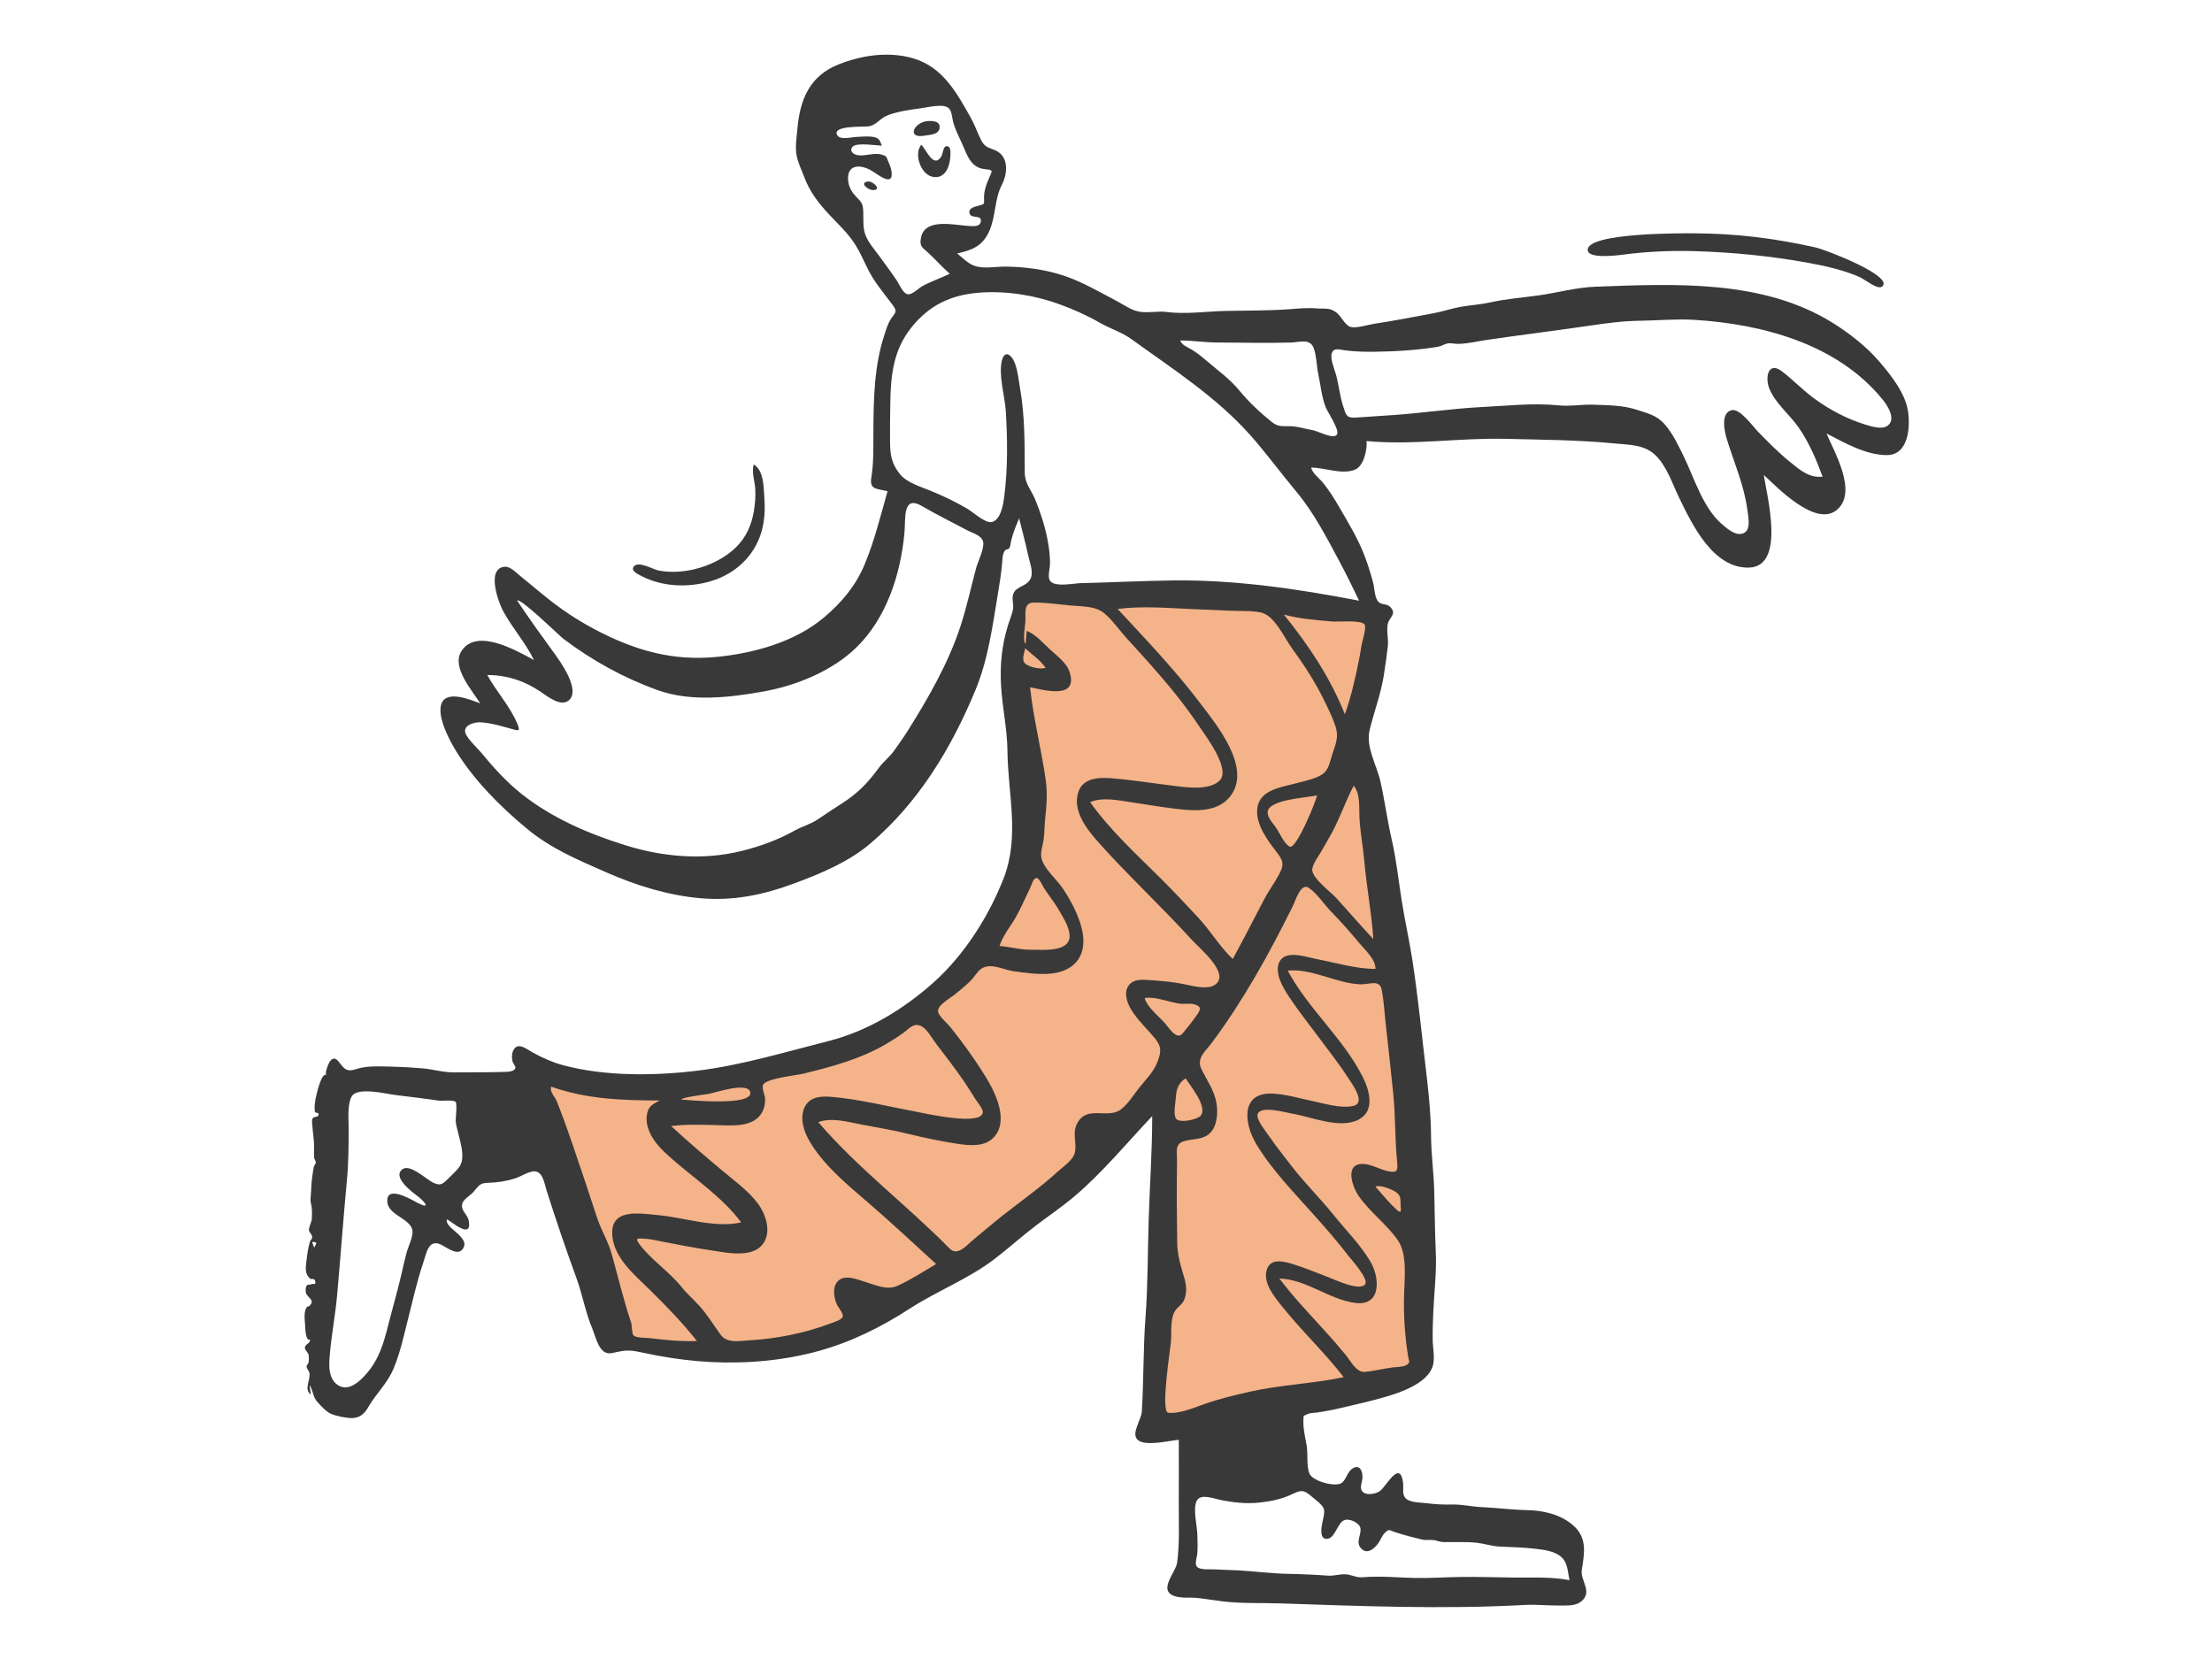 <svg xmlns="http://www.w3.org/2000/svg" viewBox="0 0 1024 768" version="1.1"><g id="react-group-163" stroke="none" stroke-width="1" fill="#FFFFFF00" fill-rule="evenodd"><g id="react-group-164"><rect id="react-rect-166" x="0" y="0" width="1024" height="768"></rect><path d="M653,632.477 C617.539,640.227 582.078,647.977 546.616,655.727 C541.624,656.818 536.632,657.908 531.64,659 C533.125,613.242 534.611,567.485 536.096,521.727 C536.31,515.118 536.525,508.509 536.739,501.901 C528.523,509.093 519.898,515.988 512.036,523.562 C501.972,533.257 492.294,543.293 481.936,552.7 C464.116,568.881 445.396,584.575 424.762,597.069 C402.341,610.644 376.477,619.377 350.443,622.393 C340.853,623.504 332.171,623.232 322.671,622.243 C314.404,621.382 306.138,620.52 297.871,619.659 C294.542,619.312 291.211,618.965 287.881,618.618 C287.077,618.535 284.459,618.723 283.817,618.182 C282.652,617.199 282.044,612.739 281.585,611.321 C279.672,605.423 277.771,599.522 275.882,593.616 C270.748,577.565 265.686,561.491 260.798,545.364 C256.612,531.558 252.211,517.692 249.085,503.597 C248.719,501.945 247.916,499.782 248.052,498.073 C248.249,495.578 247.067,496.103 250.357,496.068 C258.091,495.983 266.269,497.862 274.011,498.412 C281.983,498.977 289.971,499.314 297.963,499.394 C340.285,499.825 388.997,495.238 423.282,467.836 C434.777,458.649 446.324,448.029 455.231,436.218 C467.792,419.563 474.638,397.388 476.306,376.838 C478.182,353.747 474.288,329.931 468.616,307.578 C467.467,303.055 467.726,301.362 468.713,296.629 C469.532,292.7 470.349,288.77 471.168,284.841 C471.396,283.75 471.641,279.166 472.542,278.493 C474.121,277.318 481.732,278.609 483.581,278.632 L506.512,278.919 C521.28,279.103 536.047,279.288 550.815,279.473 C558.484,279.569 566.146,280.767 573.767,281.56 C590.105,283.257 606.443,284.956 622.78,286.653 C626.054,286.994 629.329,287.335 632.603,287.674 C630.505,306.268 628.407,324.861 626.307,343.454 C624.743,357.319 630.2,371.066 633.107,384.619 C639.659,415.152 646.041,446.13 648.47,477.313 C650.756,506.672 650.732,536.346 651.477,565.775 C652.04,588.007 652.552,610.241 653,632.477" id="react-path-167" fill="#f5b389"></path><g id="react-group-165" transform="translate(141, 25.3)" fill="#393939"><path d="M284.005,46.017 C284.005,44.31 284.514,43.115 285.472,41.7 C287.685,43.623 291.151,53.155 294.839,47.001 C295.572,45.777 295.606,41.218 298.121,42.641 C299.304,43.309 298.98,46.526 298.896,47.617 C298.597,51.499 296.835,56.915 291.826,56.694 C286.715,56.469 283.867,50.264 284.005,46.017" id="react-path-168"></path><path d="M287.09,37.489 C278.589,39.057 281.981,31.41 288.207,30.776 C290.515,30.54 294.496,30.664 293.949,34.072 C293.465,37.086 289.336,37.074 287.09,37.489" id="react-path-169"></path><path d="M263.538,62.688 C260.862,62.942 256.452,59.169 260.896,58.709 C262.948,58.497 267.258,62.334 263.538,62.688" id="react-path-170"></path><path d="M730.236,107.401 C728.188,108.968 722.051,103.926 720.044,103.035 C712.232,99.564 703.251,97.645 694.856,96.149 C678.236,93.187 661.201,91.519 644.327,90.988 C634.034,90.664 624.29,91.023 614.11,92.121 C611.575,92.393 594.429,95.255 594.009,90.554 C593.271,82.301 638.629,82.693 642.948,82.707 C662.586,82.774 680.323,84.954 699.397,89.232 C704.558,90.39 736.288,102.766 730.236,107.401" id="react-path-171"></path><path d="M187.982,243.764 C177.653,246.82 165.869,246.403 156.179,241.481 C154.515,240.635 150.468,238.838 152.612,236.727 C154.918,234.456 161.377,238.308 163.892,238.802 C176.098,241.197 191.574,236.451 200.22,227.55 C204.512,223.134 206.934,217.552 207.956,211.539 C208.538,208.111 208.837,204.484 208.627,201.007 C208.406,197.325 206.9,193.366 207.908,189.7 C212.411,192.37 212.464,199.401 212.784,203.94 C213.189,209.665 213.153,215.168 211.546,220.746 C208.237,232.229 199.354,240.4 187.982,243.764" id="react-path-172"></path><path d="M3.446,549.636 C3.774,550.513 4.083,551.333 4.443,552.297 C5.836,549.739 5.836,549.739 3.446,549.636 M16.427,616.448 C21.593,618.835 27.349,612.423 30.099,608.851 C34.683,602.897 36.723,596.035 38.53,588.865 C40.529,580.934 42.839,573.094 44.697,565.126 C45.523,561.573 46.314,558.009 47.243,554.481 C48.012,551.561 50.878,546.359 49.672,543.326 C47.632,538.2 37.613,536.788 38.296,529.912 C38.923,523.593 49.948,530.342 52.595,531.682 C58.642,534.745 55.497,530.879 52.576,528.64 C50.363,526.941 40.067,519.591 45.456,515.884 C48.954,513.477 56.562,520.805 59.461,522.155 C62.505,523.573 63.614,523.201 66.082,520.703 C67.838,518.925 70.448,516.677 71.805,514.638 C75.157,509.598 70.666,499.719 69.976,493.946 C69.822,492.661 70.789,485.619 69.892,484.785 C68.711,483.689 63.658,484.46 61.801,484.182 C55.142,483.18 48.572,482.426 41.902,481.592 C37.496,481.042 24.391,477.724 21.797,482.293 C19.739,485.917 20.398,492.872 20.397,496.747 C20.394,504.901 20.368,512.883 19.597,521.064 C17.911,538.931 16.646,556.788 15.022,574.656 C14.233,583.328 12.601,591.9 11.783,600.572 C11.275,605.948 10.473,613.698 16.427,616.448 M116.743,484.5 C121.634,496.733 125.681,509.337 129.912,521.805 C131.869,527.571 133.674,533.392 135.66,539.146 C137.562,544.658 140.621,549.623 142.19,555.261 C145.152,565.906 147.644,576.479 151.152,586.944 C151.657,588.451 151.361,591.787 152.267,592.853 C153.381,594.162 158.313,593.967 160.06,594.187 C167.204,595.086 174.421,595.779 181.63,595.478 C174.885,586.973 167.319,579.166 159.564,571.561 C152.773,564.903 143.601,557.34 142.496,547.193 C141.025,533.71 155.093,536.42 163.846,537.237 C176.056,538.377 189.896,543.326 202.116,540.583 C193.646,529.129 180.808,520.589 170.176,511.265 C166.029,507.628 161.667,503.632 159.549,498.401 C158.471,495.734 157.934,492.659 158.666,489.828 C159.555,486.391 161.528,485.766 164.389,484.141 C147.425,484.141 130.269,483.536 114.11,477.711 C113.468,480.419 115.834,482.227 116.743,484.5 M192.584,592.553 C195.547,596.581 200.884,595.484 205.277,595.23 C211.726,594.857 218.158,594.073 224.49,592.78 C230.881,591.475 237.293,589.727 243.391,587.385 C244.673,586.893 248.664,585.768 249.134,584.225 C249.56,582.828 247.098,579.963 246.561,578.896 C244.851,575.49 244.003,569.42 247.866,566.989 C251.055,564.983 255.765,566.993 258.982,567.941 C263.747,569.345 269.431,572.181 274.27,570.024 C280.444,567.271 286.558,563.313 292.363,559.846 C281.877,550.318 271.578,540.601 260.825,531.368 C250.975,522.908 239.11,513.172 232.954,501.519 C230.635,497.131 229.134,490.911 231.978,486.34 C234.527,482.241 239.668,482.097 244.001,482.473 C256.874,483.588 269.556,486.786 282.219,489.171 C286.482,489.975 313.907,496.336 313.981,489.416 C313.996,487.923 311.156,484.522 310.429,483.336 C308.782,480.645 307.099,477.982 305.319,475.375 C301.17,469.301 296.661,463.488 292.189,457.652 C289.933,454.708 287.049,448.572 282.73,449.226 C280.76,449.524 278.787,451.717 277.198,452.852 C274.459,454.807 271.62,456.617 268.706,458.299 C256.924,465.094 243.914,468.544 230.805,471.75 C227.833,472.476 213.637,473.938 212.243,476.869 C211.547,478.334 213.15,481.792 213.192,483.376 C213.254,485.762 212.728,488.237 211.418,490.257 C207.615,496.119 199.298,495.811 193.173,495.638 C185.393,495.417 177.427,495.033 169.683,495.983 C177.387,503.112 185.382,509.917 193.424,516.657 C199.092,521.407 205.408,525.906 209.862,531.886 C213.675,537.003 216.512,545.714 211.642,551.228 C206.43,557.129 194.681,554.515 188.07,553.51 C180.363,552.337 172.724,550.901 165.084,549.371 C162.495,548.853 159.822,548.254 157.176,548.116 C154.012,547.95 152.852,547.77 155.044,550.707 C160.491,558.002 168.683,563.247 174.418,570.371 C177.119,573.726 180.268,576.398 183.108,579.618 C186.646,583.63 189.423,588.254 192.584,592.553 M298.604,552.685 C302.327,556.471 306.529,551.088 309.547,548.621 C314.071,544.921 318.488,541.091 323.079,537.473 C331.776,530.62 340.829,524.263 349.005,516.767 C351.582,514.404 355.817,511.759 356.601,508.138 C357.599,503.52 355.2,499.391 357.652,494.748 C362.297,485.951 371.903,493.147 378.168,488.085 C381.386,485.484 383.654,481.711 386.19,478.491 C389.209,474.659 393.064,470.941 394.802,466.325 C396.61,461.526 396.847,459.228 393.482,455.17 C389.855,450.799 385.457,446.806 382.547,441.887 C380.543,438.498 378.907,433.516 382.056,430.236 C384.6,427.587 389.005,428.301 392.297,428.504 C397.091,428.801 401.861,429.248 406.572,430.2 C410.297,430.951 417.409,432.919 420.983,430.875 C429.416,426.054 414.255,413.637 410.897,409.954 C403.394,401.721 395.526,393.833 387.723,385.887 C380.508,378.54 373.223,371.186 366.447,363.426 C361.405,357.649 355.496,349.496 358.2,341.342 C360.392,334.732 367.771,334.523 373.643,334.982 C382.243,335.656 390.801,337.064 399.363,338.086 C405.746,338.848 418.028,341.245 423.473,336.172 C429.101,330.93 417.086,315.355 413.98,310.689 C407.416,300.829 399.853,291.678 392.018,282.813 C388.214,278.507 384.335,274.268 380.454,270.03 C377.086,266.349 373.997,261.712 370.127,258.552 C365.893,255.095 359.571,255.501 354.383,254.981 C348.926,254.432 343.124,253.625 337.639,253.644 C332.643,253.661 333.879,258.472 333.668,262.642 C333.617,263.642 332.271,272.503 333.787,272.643 C333.953,270.669 334.118,268.696 334.284,266.723 C338.55,268.474 341.715,272.242 345.023,275.305 C348.323,278.36 352.804,281.472 354.198,285.965 C358.128,298.65 342.442,294.151 335.869,292.863 C337.348,307.271 341.033,321.276 343.064,335.586 C343.915,341.583 343.568,347.011 342.904,352.974 C342.526,356.373 342.57,359.804 342.156,363.201 C341.827,365.896 340.573,368.977 341.074,371.685 C341.991,376.643 348.249,381.847 351.03,386.042 C354.72,391.607 357.977,397.638 359.683,404.134 C362.766,415.862 357.514,424.293 345.246,425.422 C339.712,425.931 333.588,425.076 328.106,424.294 C323.394,423.622 317.376,420.128 313.078,423.288 C311.318,424.581 310.106,426.873 308.563,428.454 C306.325,430.745 303.81,432.79 301.34,434.822 C299.01,436.737 292.64,440.141 293.267,443.076 C293.74,445.29 297.58,448.45 298.881,450.088 C300.587,452.235 302.28,454.392 303.927,456.586 C308.109,462.157 312.096,467.91 315.704,473.87 C320.07,481.083 326.199,493.968 318.815,501.443 C314.538,505.771 307.436,505.008 301.983,504.156 C294.549,502.994 287.163,501.5 279.862,499.699 C272.551,497.897 265.18,496.64 257.783,495.268 C251.464,494.097 244.115,491.858 237.798,494.175 C256.255,515.664 278.81,532.55 298.604,552.685 M406.278,453.292 C408.651,450.517 411.081,447.435 413.182,444.436 C415.116,441.672 414.958,440.468 411.697,439.607 C409.666,439.071 407.411,439.595 405.34,439.353 C403.184,439.101 401.032,438.408 398.92,437.931 C396.549,437.398 393.887,436.585 391.439,436.591 C388.681,436.598 388.409,436.347 389.795,438.829 C391.696,442.228 395.376,445.2 397.998,448.033 C399.647,449.816 403.594,456.432 406.278,453.292 M403.226,492.257 C404.476,495.004 413.472,492.99 414.92,491.101 C418.083,486.968 409.989,477.348 407.862,473.867 C404.651,475.995 403.54,478.808 403.349,482.522 C403.216,485.094 402.162,489.919 403.226,492.257 M399.84,628.73 C405.215,629.262 412.258,626.161 417.181,624.458 C424,622.101 431.09,620.42 438.125,618.849 C452.255,615.696 466.86,615.256 481.03,612.23 C472.026,600.513 461.138,590.417 451.986,578.825 C448.668,574.622 443.789,568.597 445.329,562.831 C446.838,557.178 452.677,558.428 457.013,559.731 C462.829,561.479 468.449,563.912 474.135,566.032 C476.824,567.033 488.834,572.801 491.055,569.062 C492.554,566.536 484.028,557.133 482.785,555.508 C478.141,549.435 473.101,543.681 468.022,537.972 C458.546,527.32 447.79,516.421 440.46,504.129 C434.966,494.915 433.127,480.372 447.962,480.953 C454.088,481.194 460.329,483.093 466.305,484.342 C471.826,485.495 479.986,488.046 485.619,486.621 C491.552,485.121 484.729,476.267 482.862,473.346 C478.917,467.173 474.283,461.405 469.937,455.511 C465.261,449.169 460.275,442.964 455.904,436.411 C453.184,432.332 448.773,425.218 451.244,420.061 C454.081,414.144 463.823,417.802 468.593,418.7 C477.629,420.401 486.493,423.232 495.775,423.232 C495.682,418.573 490.909,414.478 488.163,411.172 C484.04,406.21 479.796,401.404 475.288,396.786 C472.118,393.538 468.652,388.248 464.943,385.744 C461.149,383.185 458.907,391.278 457.414,394.286 C446.542,416.228 434.657,437.739 419.995,457.421 C417.044,461.383 412.711,464.582 415.188,469.642 C417.764,474.903 421.161,479.508 422.152,485.446 C422.884,489.832 422.5,495.93 419.123,499.263 C415.85,502.491 411.043,501.759 407.001,503.022 C402.708,504.364 403.918,508.17 403.881,511.979 C403.814,518.643 403.733,525.303 403.774,531.966 C403.809,537.889 403.891,543.81 403.962,549.731 C404.036,555.993 405.561,560.432 407.271,566.328 C408.16,569.398 408.466,572.573 407.483,575.659 C406.637,578.311 405.247,578.819 403.617,580.695 C400.442,584.347 401.457,591.288 401.068,595.932 C400.788,599.26 396.139,628.365 399.84,628.73 M413.067,699.931 C414.418,701.629 419.27,701.086 421.163,701.211 C424.759,701.446 428.361,701.447 431.958,701.642 C439.631,702.058 447.206,703.126 454.903,703.262 C461.229,703.373 467.784,703.68 473.863,704.112 C476.86,704.325 480.226,703.027 483.14,703.636 C486.012,704.237 487.109,705.075 490.219,704.826 C497.963,704.206 505.887,704.986 513.645,705.177 C520.822,705.353 528.061,704.81 535.249,704.715 C543.336,704.608 551.441,704.904 559.527,704.986 C568.18,705.075 577.012,704.561 585.555,706.205 C584.764,702.57 584.818,698.287 581.882,695.569 C578.874,692.785 573.888,692.151 570.017,691.698 C564.382,691.036 558.793,690.885 553.169,690.645 C549.655,690.496 546.274,689.305 542.781,688.907 C537.772,688.336 532.38,688.666 527.332,688.585 C525.6,688.557 524.45,687.917 522.862,687.674 C520.996,687.39 519.174,687.867 517.141,687.37 C512.925,686.341 508.625,685.263 504.534,683.888 C502.037,683.049 502.14,682.337 500.093,684.285 C498.81,685.506 498.023,687.817 496.94,689.253 C495.153,691.624 491.952,694.461 489.195,691.607 C486.273,688.582 489.404,685.189 488.755,682.05 C488.254,679.625 483.649,677.497 481.349,678.412 C478.166,679.676 477.224,686.25 473.816,686.995 C469.531,687.93 470.688,681.445 471.269,679.031 C472.788,672.712 472.245,672.506 467.2,668.299 C463.353,665.091 462.279,663.839 457.507,666.237 C452.699,668.652 447.447,669.702 442.087,670.279 C435.756,670.963 429.85,670.249 423.655,668.982 C420.739,668.387 415.057,666.149 413.152,669.211 C411.005,672.662 413.214,681.113 413.292,685.107 C413.351,688.083 413.532,691.146 413.248,694.116 C413.101,695.649 411.975,698.558 413.067,699.931 M490.726,609.791 C495.177,609.404 499.537,608.224 503.975,607.687 C505.592,607.492 509.065,607.55 510.402,606.406 C512.038,605.005 511.271,605.143 510.938,603.108 C509.35,593.429 508.744,584.057 508.978,574.221 C509.153,566.861 510.589,555.41 506.204,549.008 C501.036,541.465 493.182,535.884 487.941,528.316 C485.105,524.224 481.15,513.237 490.125,513.531 C493.696,513.648 497.511,515.912 500.977,516.75 C505.884,517.937 506.183,516.746 505.749,512.298 C504.731,501.861 505.034,491.379 503.969,480.938 C502.874,470.204 501.7,459.463 500.495,448.739 C499.908,443.528 499.641,438.011 498.63,432.878 C497.647,427.888 492.801,430.573 488.561,430.37 C477.334,429.832 466.42,422.947 455.137,424.025 C464.544,441.676 480.587,455.084 489.714,472.97 C492.868,479.15 495.805,488.819 488.027,492.947 C479.358,497.546 466.127,491.718 457.208,490.237 C454.086,489.72 441.687,486.095 441.111,490.924 C440.8,493.525 445.847,499.605 447.109,501.484 C449.983,505.766 453.294,509.738 456.403,513.847 C462.614,522.054 470.003,529.196 476.444,537.23 C482.062,544.236 488.956,551.102 493.484,558.874 C497.734,566.169 498.553,579.315 486.602,577.878 C474.369,576.408 463.728,566.863 451.258,566.582 C457.632,574.983 464.906,582.631 471.98,590.431 C475.384,594.184 478.725,597.988 481.952,601.896 C484.018,604.397 486.854,610.127 490.726,609.791 M507.422,533.657 C507.152,530.163 507.998,528.211 504.826,526.297 C502.781,525.064 497.952,523.147 495.712,523.995 C496.558,524.978 506.241,536.557 507.276,535.624 C507.534,534.994 507.583,534.338 507.422,533.657 M490.541,372.971 C489.959,366.252 488.606,359.607 488.315,352.863 C488.118,348.303 488.768,342.236 485.68,338.433 C481.944,345.425 479.431,352.988 475.698,359.985 C474.1,362.978 472.319,365.869 470.666,368.831 C469.538,370.855 466.227,375.203 466.488,377.617 C466.932,381.738 475.124,387.645 477.777,390.587 C483.43,396.859 488.964,403.24 494.739,409.401 C493.959,397.191 491.595,385.154 490.541,372.971 M490.702,263.785 C489.141,261.594 478.26,262.63 475.911,262.421 C468.52,261.767 460.488,261.185 453.335,259.199 C464.692,273.254 474.898,288.469 481.571,305.344 C484.102,298.449 485.769,291.272 487.316,284.102 C488.102,280.455 488.777,276.794 489.363,273.109 C489.628,271.443 491.712,265.205 490.702,263.785 M456.02,366.636 C459.062,368.155 468.288,345.442 468.697,342.925 C464.322,343.925 446.903,344.741 445.88,350.261 C445.402,352.84 448.379,355.953 449.681,357.818 C451.274,360.102 453.504,365.382 456.02,366.636 M428.378,343.518 C421.936,351.591 409.912,349.959 400.919,348.812 C394.828,348.034 388.794,346.987 382.722,346.092 C376.73,345.208 369.462,343.573 363.65,346.041 C373.074,359.291 385.206,370.247 396.661,381.674 C402.532,387.533 408.205,393.586 413.851,399.662 C419.388,405.623 423.804,413.125 429.678,418.649 C434.663,409.542 439.381,400.298 444.187,391.096 C446.205,387.231 448.803,383.751 450.875,379.931 C453.158,375.722 453.509,373.785 450.596,369.971 C446.26,364.292 440.165,356.602 441.037,348.975 C442.054,340.071 452.632,339.093 459.558,337.172 C463.038,336.208 467.034,335.475 470.216,333.718 C474.258,331.484 474.44,327.796 475.777,323.794 C477.396,318.95 478.88,315.803 477.172,310.708 C475.749,306.469 473.621,302.26 471.655,298.254 C467.521,289.832 462.353,282.078 456.873,274.485 C453.271,269.495 449.023,259.538 442.581,258.205 C438.01,257.259 432.242,257.648 427.553,257.389 C422.087,257.087 416.614,256.917 411.145,256.68 C399.81,256.19 387.672,255.118 376.393,256.613 C389.676,270.976 403.103,284.981 414.919,300.625 C422.529,310.7 438.763,330.501 428.378,343.518 M479.213,234.855 C473.054,223.43 467.333,212.132 458.992,202.154 C451.778,193.525 445.235,184.522 437.748,176.096 C422.042,158.418 401.658,145.353 382.654,131.618 C378.355,128.509 372.853,126.815 368.135,124.105 C362.297,120.751 356.042,117.953 349.724,115.635 C338.263,111.431 325.103,109.285 312.897,110.139 C299.408,111.081 289.231,115.848 280.857,126.371 C272.646,136.685 271.374,148.07 271.152,161.034 C271.047,167.194 270.97,173.389 271.03,179.55 C271.09,185.648 271.882,189.502 275.615,194.199 C278.689,198.065 285.165,200.017 289.583,201.804 C295.594,204.234 301.22,206.944 306.828,210.213 C309.254,211.628 315.015,216.951 318.008,216.386 C322.417,215.553 323.497,207.727 323.935,204.254 C325.577,191.262 325.402,177.977 324.606,164.921 C324.199,158.236 321.09,148.192 322.852,141.427 C323.583,138.616 325.253,137.62 327.316,140.101 C329.867,143.171 330.495,150.375 331.153,154.077 C333.476,167.116 333.322,180.224 333.398,193.409 C333.428,198.648 336.352,201.365 338.269,206.033 C340.721,212.001 342.727,218.229 343.935,224.571 C344.637,228.252 345.133,232.002 345.08,235.757 C345.051,237.819 344.035,241.099 344.827,243.058 C346.364,246.859 355.906,244.733 359.104,244.662 C373.361,244.345 387.577,243.585 401.855,243.402 C430.761,243.03 459.873,247.325 488.181,252.778 C485.249,246.776 482.384,240.738 479.213,234.855 M466.79,173.857 C469.055,174.228 476.663,178.388 477.978,175.75 C479.1,173.496 473.547,165.424 472.718,163.274 C470.791,158.282 470.325,152.709 469.19,147.497 C468.476,144.213 468.408,137.723 466.631,134.797 C464.646,131.525 460.016,133.168 456.73,133.266 C451.125,133.433 445.464,133.43 439.856,133.411 C434.152,133.39 428.452,133.242 422.747,133.259 C416.917,133.276 411.158,132.308 405.372,132.308 C406.021,134.404 408.734,135.427 410.438,136.413 C413.063,137.934 415.272,139.74 417.574,141.725 C422.965,146.372 428.342,150.088 432.863,155.633 C436.949,160.645 442.655,166.005 447.727,170.036 C450.443,172.193 452.3,172.02 455.591,171.991 C459.527,171.957 462.949,173.229 466.79,173.857 M480.756,162.689 C482.172,167.028 482.305,168.303 486.898,167.995 C492.801,167.597 498.719,167.227 504.632,166.799 C518.122,165.823 531.624,163.807 545.116,163.126 C556.619,162.546 569.04,161.157 580.47,162.355 C585.806,162.914 591.492,161.838 596.932,162.052 C603.5,162.31 610.13,162.282 616.414,164.304 C621.651,165.991 626.027,166.903 629.768,171.266 C633.539,175.659 636.113,181.197 638.619,186.367 C643.478,196.39 647.282,209.477 655.83,217.068 C657.989,218.985 661.676,222.24 664.817,221.879 C669.986,221.285 668.401,214.439 667.946,210.966 C666.417,199.263 661.823,189.149 658.394,177.973 C657.37,174.631 655.34,165.807 660.647,164.577 C664.467,163.691 670.467,172.095 672.661,174.352 C677.494,179.323 682.224,184.146 687.627,188.522 C692.087,192.134 696.571,196.126 702.735,195.351 C699.785,187.393 696.53,179.688 691.698,172.666 C687.55,166.639 680.559,161.214 677.967,154.281 C676.014,149.061 677.743,141.938 683.815,146.531 C689.089,150.52 693.654,155.4 699.044,159.317 C706.119,164.456 714.148,168.716 722.534,171.258 C725.308,172.098 730.231,173.727 732.89,171.721 C736.856,168.73 732.811,162.488 730.585,159.738 C709.707,133.953 674.989,124.706 643.31,122.762 C635.053,122.256 626.465,123.069 618.175,123.187 C610.308,123.296 603.008,124.26 595.234,125.41 C579.097,127.798 562.926,129.739 546.858,132.125 C542.557,132.763 537.454,134.028 533.171,133.862 C531.407,133.793 530.49,133.32 528.731,133.791 C527.23,134.194 526.15,134.999 524.476,135.269 C514.955,136.805 505.264,137.404 495.616,137.527 C490.975,137.585 486.287,137.497 481.681,136.89 C478.969,136.532 476.191,135.404 475.427,138.626 C474.85,141.057 476.773,145.66 477.434,148.001 C478.783,152.785 479.246,158.055 480.756,162.689 M308.154,79.339 C309.777,79.4 312.451,79.644 312.978,77.615 C313.972,73.794 308.865,76.126 307.919,73.721 C306.865,71.042 310.46,70.349 312.046,69.917 C315.279,69.033 314.448,69.222 314.535,65.865 C314.617,62.767 315.617,59.946 316.873,57.141 C318.619,53.243 318.709,53.44 314.792,52.992 C308.202,52.239 306.764,46.417 304.326,41.09 C302.822,37.803 301.155,34.597 300.219,31.085 C299.65,28.955 299.729,25.569 297.648,24.369 C294.837,22.747 288.292,24.424 285.33,24.813 C280.381,25.464 275.176,26.202 270.441,27.864 C266.382,29.288 264.837,32.593 261.177,33.178 C258.811,33.555 244.573,32.663 246.443,37.027 C247.608,39.746 253.106,38.193 255.132,38.111 C257.72,38.008 260.874,37.623 263.439,38.129 C266.003,38.635 266.243,39.595 267.244,42.148 C264.842,42.028 255.856,40.685 253.893,42.453 C252.151,44.02 253.437,45.739 255.189,46.315 C258.607,47.44 263.227,45.257 266.815,46.196 C269.368,46.864 269.191,46.954 270.243,49.519 C270.791,50.857 271.416,52.226 271.648,53.665 C272.967,61.793 265.515,55.483 262.416,53.683 C256.748,50.39 250.604,51.005 251.704,58.917 C252.068,61.535 253.479,63.826 255.291,65.714 C257.845,68.374 258.507,68.876 258.638,72.897 C258.751,76.356 258.38,80.057 259.604,83.379 C260.954,87.037 263.829,90.155 266.074,93.277 C268.771,97.028 271.561,100.734 274.163,104.552 C275.284,106.197 276.884,110.338 279.043,110.886 C281.077,111.401 284.229,108.138 285.913,107.204 C289.995,104.939 294.478,103.466 298.674,101.439 C295.158,98.312 292.028,94.765 288.585,91.624 C285.896,89.171 284.504,88.704 285.391,84.563 C287.381,75.272 301.355,79.084 308.154,79.339 M255.288,274.578 C244.176,285.34 227.654,292.068 212.624,294.777 C196.879,297.614 178.925,299.716 163.587,294.229 C147.861,288.603 133.156,280.513 119.842,270.447 C118.205,269.209 99.866,251.299 98.389,252.712 C103.837,260.872 109.554,268.83 115.329,276.758 C118.166,280.653 127.977,294.059 122.336,298.908 C118.599,302.121 112.244,296.945 109.176,294.87 C101.791,289.873 93.564,287.183 84.587,287.183 C88.735,294.798 95.039,301.542 98.412,309.585 C100.005,313.386 99.194,313.111 95.594,312.078 C91.089,310.786 85.98,309.29 81.279,309.078 C79.093,308.979 74.654,309.941 74.284,312.797 C73.931,315.529 79.729,320.682 81.347,322.638 C87.278,329.812 93.323,336.619 100.655,342.402 C114.73,353.503 131.438,360.661 148.444,365.977 C165.817,371.408 184.385,373.044 202.146,368.673 C210.945,366.507 219.017,363.568 226.899,359.183 C230.467,357.198 234.22,356.299 237.652,353.965 C241.217,351.542 244.83,349.124 248.469,346.817 C255.964,342.067 260.609,337.288 265.839,330.149 C267.942,327.278 270.829,325.149 272.833,322.322 C275.042,319.208 277.314,316.035 279.374,312.757 C288.871,297.64 298.176,281.389 303.712,264.346 C306.567,255.559 308.506,246.52 310.901,237.605 C311.725,234.537 314.767,228.636 314.132,225.52 C313.519,222.515 308.764,221.295 306.41,220.02 C299.537,216.301 292.641,212.999 285.934,209.044 C276.67,203.578 278.311,214.784 277.71,221.254 C275.927,240.49 269.465,260.845 255.288,274.578 M333.651,281.931 C335.606,283.606 340.552,284.647 343.053,283.882 C340.588,280.208 336.789,277.798 333.592,274.843 C333.244,276.874 331.699,280.257 333.651,281.931 M321.722,412.626 C326.221,412.954 330.917,414.305 335.378,414.341 C339.357,414.373 344.392,414.697 348.259,413.842 C358.926,411.483 352.619,401.829 348.907,395.529 C346.853,392.045 344.257,388.927 342.117,385.503 C341.6,384.678 340.166,381.31 339.021,381.197 C337.336,381.029 336.812,383.793 336,385.484 C333.802,390.064 331.771,394.796 329.277,399.226 C326.769,403.679 323.266,407.675 321.722,412.626 M206.328,480.409 C205.406,475.286 190.419,480.49 187.028,481.101 C186.055,481.276 174.313,482.707 174.419,483.728 C178.305,484.016 207.475,486.787 206.328,480.409 M2.523,594.802 C0.227,595.801 0.308,588.493 0.202,587.523 C-0.012,585.569 -0.281,582.052 0.712,580.335 C1.441,579.077 1.655,579.716 2.046,579.385 C5.252,576.666 1.381,575.503 0.66,573.336 C0.438,572.67 0.417,570.834 0.749,570.278 C1.695,568.684 1.957,569.876 3.082,569.208 C3.836,568.761 5.366,569.866 4.923,567.826 C4.558,566.141 3.27,567.175 2.625,566.648 C0.172,564.643 0.422,562.011 0.815,558.807 C1.188,555.763 1.548,552.505 2.444,549.623 C2.903,548.144 3.53,548.811 3.48,547.064 C3.454,546.153 2.069,545.252 2.023,544.106 C1.968,542.681 3.289,540.394 3.363,538.892 C3.461,536.921 3.479,535.207 3.259,533.343 C3.124,532.201 2.822,531.786 2.759,530.396 C2.7,529.086 2.987,527.552 3.014,526.188 C3.092,522.313 3.609,518.42 4.289,514.714 C4.689,514.133 5.003,513.509 5.234,512.84 C5.075,512.145 4.809,511.495 4.437,510.887 C4.334,509.115 4.368,507.386 4.389,505.589 C4.429,502.256 3.793,499.092 3.598,495.806 C3.541,494.83 3.157,493.203 3.835,492.301 C4.352,491.614 6.159,491.783 6.357,491.122 C6.928,489.23 5.219,490.359 4.849,489.401 C4.552,488.634 4.703,487.623 4.654,486.851 C4.517,484.762 7.522,470.572 10.125,472.417 C9.088,471.681 11.123,466.795 11.784,465.968 C14.238,462.893 15.703,466.376 17.694,468.538 C20.479,471.565 22.904,469.618 26.522,468.935 C31.002,468.091 35.924,468.388 40.465,468.486 C45.12,468.587 49.841,468.849 54.477,469.259 C59.469,469.701 64.304,471.209 69.346,471.134 C76.819,471.022 84.39,471.196 91.856,470.929 C93.351,470.875 96.967,471.031 97.593,469.131 C97.829,468.417 96.481,466.918 96.278,466.13 C95.886,464.619 95.859,462.634 96.525,461.154 C98.538,456.69 102.727,460.335 105.678,461.957 C110.124,464.401 114.731,466.481 119.642,467.803 C139.227,473.072 162.332,472.778 182.331,470.29 C202.639,467.764 222.715,461.649 242.515,456.641 C260.594,452.068 277.28,441.927 291.157,429.52 C305.303,416.872 316.467,399.331 323.454,381.721 C331.239,362.103 325.576,342.351 325.378,322.286 C325.28,312.279 323.054,302.512 322.444,292.537 C321.853,282.863 322.681,273.784 325.582,264.315 C326.322,261.903 327.362,259.48 327.901,257.012 C328.4,254.726 327.517,252.892 327.81,250.737 C328.44,246.124 333.539,246.592 335.769,243.162 C337.788,240.056 335.708,235.223 334.993,231.893 C333.75,226.111 332.205,220.399 330.783,214.659 C329.315,218.076 327.944,221.486 327.057,225.107 C326.829,226.035 326.808,227.673 326.174,228.497 C325.715,229.094 324.556,229.016 324.193,229.566 C322.969,231.42 323.11,233.279 322.898,235.664 C322.485,240.289 321.737,244.863 320.977,249.439 C318.421,264.814 316.475,279.968 310.435,294.481 C299.303,321.228 284.267,346.116 262.031,365.088 C251.954,373.685 239.139,379.031 226.942,383.562 C212.394,388.965 198.555,391.893 182.937,390.491 C168.198,389.168 153.467,384.591 139.966,378.656 C126.668,372.81 114.183,367.665 102.829,358.247 C90.697,348.183 78.58,336.035 70.235,322.567 C67.192,317.654 61.774,307.521 63.102,301.369 C64.805,293.481 76.922,298.683 81.298,300.317 C77.616,294.289 67.759,283.556 72.66,276.039 C79.813,265.068 98.536,276.179 106.203,280.245 C102.252,272.207 96.213,265.455 91.933,257.612 C89.813,253.727 83.951,237.925 92.563,237.069 C95.17,236.81 97.938,239.787 99.78,241.279 C103.355,244.178 106.902,247.109 110.448,250.043 C118.198,256.456 126.378,261.91 135.304,266.553 C153.167,275.846 170.446,280.781 190.735,278.805 C208.021,277.122 227.083,271.868 240.526,260.471 C248.598,253.628 255.016,246.057 259.162,236.223 C263.741,225.362 266.66,213.433 269.863,202.102 C264.898,200.823 261.418,201.565 262.376,195.658 C263.525,188.577 263.272,181.412 263.314,174.226 C263.402,159.327 263.677,144.265 268.337,129.969 C269.166,127.424 269.897,124.802 271.326,122.512 C273.088,119.687 274.724,119.266 272.455,116.186 C268.089,110.257 263.553,105.188 260.314,98.375 C258.629,94.831 257.065,91.359 254.989,88.047 C251.584,82.615 247.132,78.629 242.763,73.924 C237.747,68.523 233.818,63.429 231.24,56.492 C230.035,53.254 228.393,50.032 227.77,46.612 C227.028,42.533 227.799,38.361 228.151,34.281 C229.315,20.744 233.861,9.82 247.17,4.531 C257.985,0.233 270.418,-1.618 281.757,1.705 C295.475,5.728 301.977,17.765 308.51,29.414 C310.353,32.699 311.487,36.174 313.158,39.508 C314.871,42.926 316.648,42.931 319.803,44.318 C326.057,47.066 325.527,54.991 322.812,60.2 C319.362,66.82 320.06,74.49 317.087,81.4 C314.042,88.477 309.316,90.448 302.109,92.034 C304.857,94.217 307.362,97.07 310.864,98.003 C315.115,99.135 320.265,98.055 324.666,98.118 C333.802,98.246 343.041,99.484 351.723,102.405 C360.249,105.273 367.891,109.862 375.817,113.969 C379.44,115.847 382.819,118.525 386.959,119.07 C390.976,119.599 395.022,118.609 399.062,119.128 C407.92,120.267 417.631,118.831 426.665,118.634 C436.394,118.422 446.158,118.558 455.868,117.846 C460.063,117.539 464.206,117.097 468.415,117.463 C472.24,117.795 474.521,116.894 477.828,119.512 C480.026,121.252 481.779,125.511 484.369,126.091 C487.131,126.71 492.572,124.979 495.299,124.568 C504.469,123.185 513.711,121.356 522.824,119.67 C527.094,118.88 531.119,117.44 535.426,116.696 C539.871,115.928 544.487,115.679 548.878,114.69 C555.984,113.091 563.657,112.496 571.066,111.474 C579.742,110.277 588.666,107.754 597.411,107.435 C634.018,106.099 675.049,103.926 707.508,124.223 C715.128,128.989 722.96,135.074 728.831,141.892 C734.224,148.155 740.847,156.44 742.223,164.786 C743.452,172.235 742.555,185.285 732.595,185.376 C722.882,185.464 712.901,179.665 704.544,175.371 C708.113,183.928 718.962,202.258 709.545,210.568 C699.827,219.144 681.935,200.536 675.517,194.562 C676.785,203.706 685.842,236.936 668.704,237.451 C651.976,237.952 642.272,217.333 636.312,205.092 C633.167,198.629 630.819,191.036 625.712,185.776 C620.576,180.489 613.456,180.664 606.505,179.988 C589.609,178.345 572.806,178.259 555.812,177.852 C534.304,177.338 513.181,180.882 491.645,178.88 C491.917,183.033 490.34,190.591 486.133,192.181 C479.934,194.525 472.332,191.156 465.986,191.156 C466.412,193.696 470.027,196.371 471.55,198.287 C474.279,201.723 476.628,205.408 478.824,209.202 C483.114,216.612 487.677,224.034 490.722,232.067 C492.254,236.107 493.563,240.275 494.666,244.452 C495.3,246.854 495.289,250.444 496.575,252.567 C498.172,255.206 500.626,253.683 502.65,255.752 C505.567,258.737 502.522,260.308 501.603,262.939 C500.606,265.785 501.858,270.607 501.478,273.736 C500.909,278.435 500.306,283.166 499.526,287.834 C498.101,296.366 495.077,304.257 493.054,312.587 C491.134,320.487 496.331,328.842 498.045,336.485 C500.037,345.357 501.192,354.331 503.237,363.186 C505.396,372.534 506.397,382.161 507.886,391.631 C509.34,400.883 511.433,410.022 512.854,419.28 C515.561,436.924 517.281,454.891 519.415,472.605 C520.534,481.891 521.394,491.298 521.477,500.657 C521.554,509.419 522.79,517.977 522.971,526.723 C523.162,535.994 523.271,545.271 523.672,554.535 C524.067,563.697 522.931,572.821 522.515,581.97 C522.317,586.331 522.171,590.699 522.236,595.064 C522.289,598.749 523.3,603.061 522.386,606.667 C520.581,613.796 510.548,618.078 504.25,620.152 C496.551,622.689 488.424,624.441 480.541,626.314 C476.702,627.227 472.813,628.004 468.908,628.577 C467.39,628.801 465.63,628.71 464.213,629.356 C462.077,630.328 462.498,629.838 462.385,632.267 C462.202,636.193 463.351,640.491 463.95,644.338 C464.5,647.88 463.799,653.705 465.168,656.88 C466.726,660.491 477.705,663.448 480.391,660.999 C482.286,659.271 482.828,656.006 485.06,654.551 C488.275,652.454 489.752,655.392 489.736,658.546 C489.724,660.923 487.926,663.791 490.088,665.528 C491.961,667.033 495.912,666.245 497.722,665.006 C500.738,662.94 506.996,650.154 508.527,661.029 C508.887,663.591 507.782,666.575 509.954,668.52 C511.99,670.343 516.898,670.261 519.466,670.586 C523.564,671.106 527.151,671.279 531.288,671.19 C535.906,671.091 540.269,672.175 544.808,672.379 C551.882,672.697 558.98,673.654 566.213,673.794 C573.598,673.938 581.645,675.866 587.324,680.877 C593.845,686.629 592.503,693.74 591.259,701.445 C590.438,706.541 596.938,712.045 590.377,716.5 C587.745,718.287 583.373,717.911 580.347,717.937 C575.175,717.985 570.06,717.383 564.882,717.671 C527.167,719.771 489.306,718.206 451.599,716.961 C442.79,716.672 433.64,717.076 424.906,716.011 C421.015,715.537 417.153,714.86 413.253,714.442 C409.917,714.086 405.934,714.674 402.748,713.59 C394.859,710.907 403.301,702.743 403.93,698.08 C405.152,689.029 404.634,679.438 404.693,670.317 C404.755,660.621 404.693,650.925 404.693,641.229 C400.498,641.52 388.726,644.628 385.437,641.027 C382.719,638.05 387.345,631.834 387.572,628.259 C388.497,613.69 388.185,599.105 389.284,584.522 C390.418,569.483 390.278,554.578 390.75,539.537 C391.254,523.47 392.394,507.461 392.394,491.371 C380.657,503.797 369.447,517.442 356.396,528.519 C350.806,533.264 344.717,537.368 338.879,541.793 C332.301,546.777 326.177,552.322 319.637,557.353 C307.471,566.714 293.004,572.186 280.15,580.508 C267.158,588.922 253.293,595.851 238.335,600.015 C221.984,604.568 204.645,606.081 187.725,605.208 C179.607,604.79 171.53,603.747 163.535,602.289 C160.202,601.68 156.903,600.886 153.569,600.29 C148.853,599.444 146.555,600.234 142.14,601.097 C136.339,602.232 134.894,593.757 133.174,589.684 C130.002,582.169 128.629,573.958 125.822,566.272 C120.914,552.832 116.391,539.543 112.048,525.875 C111.062,522.773 110.406,517.395 106.708,516.958 C104.212,516.663 99.913,519.448 97.466,520.217 C93.211,521.553 89.178,522.153 84.746,522.263 C81.011,522.355 80.565,523.755 78.23,526.413 C76.089,528.85 72.224,530.247 72.951,533.785 C73.381,535.879 75.606,537.497 76.022,539.863 C77.514,548.356 68.989,541.013 65.992,539.158 C64.177,543.161 77.89,547.607 72.893,553.275 C70.446,556.05 65.344,551.834 62.909,550.756 C57.23,548.242 56.367,555.079 54.854,559.51 C52.079,567.643 50.221,576.178 48.094,584.5 C46.045,592.519 44.379,600.714 41.146,608.369 C38.265,615.192 33.247,619.646 29.664,625.808 C27.9,628.839 25.953,631.023 22.141,631.167 C19.562,631.265 14.792,630.25 12.356,629.267 C10.056,628.338 7.562,625.51 5.954,623.735 C3.721,621.271 4.162,618.889 2.354,615.873 C2.432,617.388 2.77,618.796 2.851,620.276 C-0.449,617.677 2.841,613.592 2.242,610.298 C2.053,609.254 0.978,608.38 0.917,607.286 C0.89,606.837 1.848,605.806 1.913,605.181 C1.989,604.441 2.049,602.292 1.839,601.743 C1.687,601.348 0.417,599.339 0.445,599.703 C0.426,599.437 -0.023,599.018 0.218,598.14 C0.582,596.814 2.691,596.578 2.523,594.802" id="react-path-173"></path></g></g></g></svg>